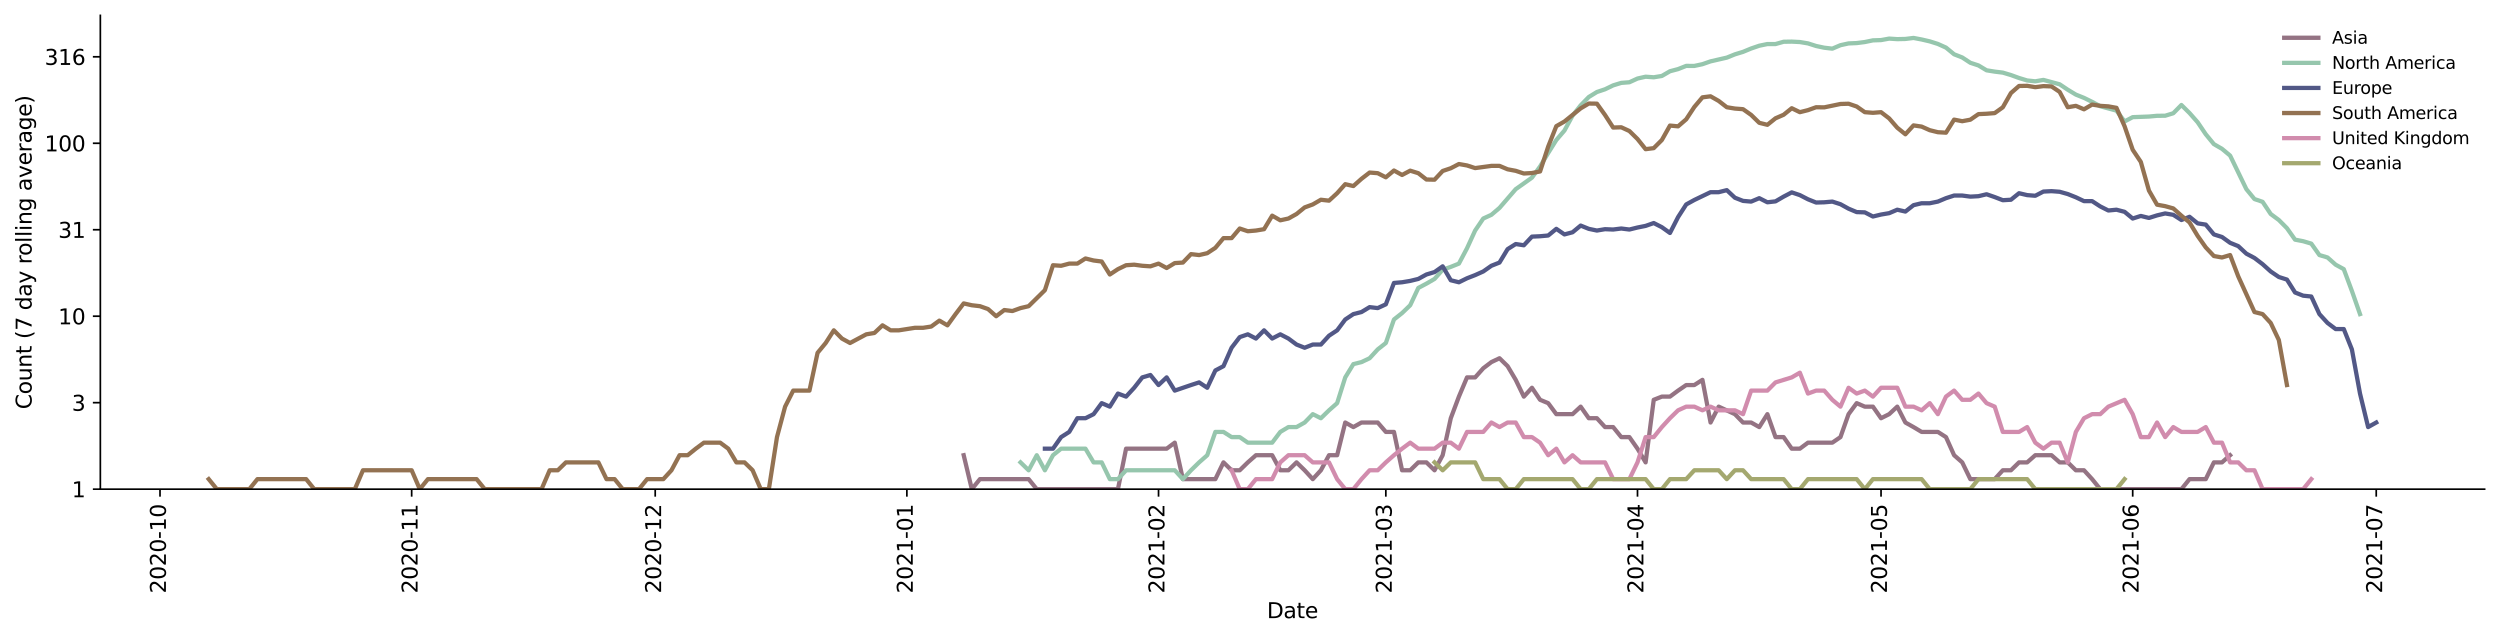 <?xml version="1.0" encoding="utf-8" standalone="no"?>
<!DOCTYPE svg PUBLIC "-//W3C//DTD SVG 1.1//EN"
  "http://www.w3.org/Graphics/SVG/1.1/DTD/svg11.dtd">
<svg height="298.621pt" version="1.1" viewBox="0 0 1170.166 298.621" width="1170.166pt" xmlns="http://www.w3.org/2000/svg" xmlns:xlink="http://www.w3.org/1999/xlink">
 <defs>
  <style type="text/css">*{stroke-linecap:butt;stroke-linejoin:round;}</style>
 </defs>
 <g id="figure_1">
  <g id="patch_1">
   <path d="M 0 298.621 
L 1170.166 298.621 
L 1170.166 0 
L 0 0 
z
" style="fill:#ffffff;"/>
  </g>
  <g id="axes_1">
   <g id="patch_2">
    <path d="M 46.966 228.96 
L 1162.966 228.96 
L 1162.966 7.2 
L 46.966 7.2 
z
" style="fill:#ffffff;"/>
   </g>
   <g id="matplotlib.axis_1">
    <g id="xtick_1">
     <g id="line2d_1">
      <defs>
       <path d="M 0 0 
L 0 3.5 
" id="md735a3a4b7" style="stroke:#000000;stroke-width:0.8;"/>
      </defs>
      <g>
       <use style="stroke:#000000;stroke-width:0.8;" x="74.894" xlink:href="#md735a3a4b7" y="228.96"/>
      </g>
     </g>
     <g id="text_1">
      <!-- 2020-10 -->
      <g transform="translate(77.653 277.743)rotate(-90)scale(0.1 -0.1)">
       <defs>
        <path d="M 1228 531 
L 3431 531 
L 3431 0 
L 469 0 
L 469 531 
Q 828 903 1448 1529 
Q 2069 2156 2228 2338 
Q 2531 2678 2651 2914 
Q 2772 3150 2772 3378 
Q 2772 3750 2511 3984 
Q 2250 4219 1831 4219 
Q 1534 4219 1204 4116 
Q 875 4013 500 3803 
L 500 4441 
Q 881 4594 1212 4672 
Q 1544 4750 1819 4750 
Q 2544 4750 2975 4387 
Q 3406 4025 3406 3419 
Q 3406 3131 3298 2873 
Q 3191 2616 2906 2266 
Q 2828 2175 2409 1742 
Q 1991 1309 1228 531 
z
" id="DejaVuSans-32" transform="scale(0.016)"/>
        <path d="M 2034 4250 
Q 1547 4250 1301 3770 
Q 1056 3291 1056 2328 
Q 1056 1369 1301 889 
Q 1547 409 2034 409 
Q 2525 409 2770 889 
Q 3016 1369 3016 2328 
Q 3016 3291 2770 3770 
Q 2525 4250 2034 4250 
z
M 2034 4750 
Q 2819 4750 3233 4129 
Q 3647 3509 3647 2328 
Q 3647 1150 3233 529 
Q 2819 -91 2034 -91 
Q 1250 -91 836 529 
Q 422 1150 422 2328 
Q 422 3509 836 4129 
Q 1250 4750 2034 4750 
z
" id="DejaVuSans-30" transform="scale(0.016)"/>
        <path d="M 313 2009 
L 1997 2009 
L 1997 1497 
L 313 1497 
L 313 2009 
z
" id="DejaVuSans-2d" transform="scale(0.016)"/>
        <path d="M 794 531 
L 1825 531 
L 1825 4091 
L 703 3866 
L 703 4441 
L 1819 4666 
L 2450 4666 
L 2450 531 
L 3481 531 
L 3481 0 
L 794 0 
L 794 531 
z
" id="DejaVuSans-31" transform="scale(0.016)"/>
       </defs>
       <use xlink:href="#DejaVuSans-32"/>
       <use x="63.623" xlink:href="#DejaVuSans-30"/>
       <use x="127.246" xlink:href="#DejaVuSans-32"/>
       <use x="190.869" xlink:href="#DejaVuSans-30"/>
       <use x="254.492" xlink:href="#DejaVuSans-2d"/>
       <use x="290.576" xlink:href="#DejaVuSans-31"/>
       <use x="354.199" xlink:href="#DejaVuSans-30"/>
      </g>
     </g>
    </g>
    <g id="xtick_2">
     <g id="line2d_2">
      <g>
       <use style="stroke:#000000;stroke-width:0.8;" x="192.688" xlink:href="#md735a3a4b7" y="228.96"/>
      </g>
     </g>
     <g id="text_2">
      <!-- 2020-11 -->
      <g transform="translate(195.447 277.743)rotate(-90)scale(0.1 -0.1)">
       <use xlink:href="#DejaVuSans-32"/>
       <use x="63.623" xlink:href="#DejaVuSans-30"/>
       <use x="127.246" xlink:href="#DejaVuSans-32"/>
       <use x="190.869" xlink:href="#DejaVuSans-30"/>
       <use x="254.492" xlink:href="#DejaVuSans-2d"/>
       <use x="290.576" xlink:href="#DejaVuSans-31"/>
       <use x="354.199" xlink:href="#DejaVuSans-31"/>
      </g>
     </g>
    </g>
    <g id="xtick_3">
     <g id="line2d_3">
      <g>
       <use style="stroke:#000000;stroke-width:0.8;" x="306.682" xlink:href="#md735a3a4b7" y="228.96"/>
      </g>
     </g>
     <g id="text_3">
      <!-- 2020-12 -->
      <g transform="translate(309.441 277.743)rotate(-90)scale(0.1 -0.1)">
       <use xlink:href="#DejaVuSans-32"/>
       <use x="63.623" xlink:href="#DejaVuSans-30"/>
       <use x="127.246" xlink:href="#DejaVuSans-32"/>
       <use x="190.869" xlink:href="#DejaVuSans-30"/>
       <use x="254.492" xlink:href="#DejaVuSans-2d"/>
       <use x="290.576" xlink:href="#DejaVuSans-31"/>
       <use x="354.199" xlink:href="#DejaVuSans-32"/>
      </g>
     </g>
    </g>
    <g id="xtick_4">
     <g id="line2d_4">
      <g>
       <use style="stroke:#000000;stroke-width:0.8;" x="424.475" xlink:href="#md735a3a4b7" y="228.96"/>
      </g>
     </g>
     <g id="text_4">
      <!-- 2021-01 -->
      <g transform="translate(427.235 277.743)rotate(-90)scale(0.1 -0.1)">
       <use xlink:href="#DejaVuSans-32"/>
       <use x="63.623" xlink:href="#DejaVuSans-30"/>
       <use x="127.246" xlink:href="#DejaVuSans-32"/>
       <use x="190.869" xlink:href="#DejaVuSans-31"/>
       <use x="254.492" xlink:href="#DejaVuSans-2d"/>
       <use x="290.576" xlink:href="#DejaVuSans-30"/>
       <use x="354.199" xlink:href="#DejaVuSans-31"/>
      </g>
     </g>
    </g>
    <g id="xtick_5">
     <g id="line2d_5">
      <g>
       <use style="stroke:#000000;stroke-width:0.8;" x="542.269" xlink:href="#md735a3a4b7" y="228.96"/>
      </g>
     </g>
     <g id="text_5">
      <!-- 2021-02 -->
      <g transform="translate(545.028 277.743)rotate(-90)scale(0.1 -0.1)">
       <use xlink:href="#DejaVuSans-32"/>
       <use x="63.623" xlink:href="#DejaVuSans-30"/>
       <use x="127.246" xlink:href="#DejaVuSans-32"/>
       <use x="190.869" xlink:href="#DejaVuSans-31"/>
       <use x="254.492" xlink:href="#DejaVuSans-2d"/>
       <use x="290.576" xlink:href="#DejaVuSans-30"/>
       <use x="354.199" xlink:href="#DejaVuSans-32"/>
      </g>
     </g>
    </g>
    <g id="xtick_6">
     <g id="line2d_6">
      <g>
       <use style="stroke:#000000;stroke-width:0.8;" x="648.663" xlink:href="#md735a3a4b7" y="228.96"/>
      </g>
     </g>
     <g id="text_6">
      <!-- 2021-03 -->
      <g transform="translate(651.423 277.743)rotate(-90)scale(0.1 -0.1)">
       <defs>
        <path d="M 2597 2516 
Q 3050 2419 3304 2112 
Q 3559 1806 3559 1356 
Q 3559 666 3084 287 
Q 2609 -91 1734 -91 
Q 1441 -91 1130 -33 
Q 819 25 488 141 
L 488 750 
Q 750 597 1062 519 
Q 1375 441 1716 441 
Q 2309 441 2620 675 
Q 2931 909 2931 1356 
Q 2931 1769 2642 2001 
Q 2353 2234 1838 2234 
L 1294 2234 
L 1294 2753 
L 1863 2753 
Q 2328 2753 2575 2939 
Q 2822 3125 2822 3475 
Q 2822 3834 2567 4026 
Q 2313 4219 1838 4219 
Q 1578 4219 1281 4162 
Q 984 4106 628 3988 
L 628 4550 
Q 988 4650 1302 4700 
Q 1616 4750 1894 4750 
Q 2613 4750 3031 4423 
Q 3450 4097 3450 3541 
Q 3450 3153 3228 2886 
Q 3006 2619 2597 2516 
z
" id="DejaVuSans-33" transform="scale(0.016)"/>
       </defs>
       <use xlink:href="#DejaVuSans-32"/>
       <use x="63.623" xlink:href="#DejaVuSans-30"/>
       <use x="127.246" xlink:href="#DejaVuSans-32"/>
       <use x="190.869" xlink:href="#DejaVuSans-31"/>
       <use x="254.492" xlink:href="#DejaVuSans-2d"/>
       <use x="290.576" xlink:href="#DejaVuSans-30"/>
       <use x="354.199" xlink:href="#DejaVuSans-33"/>
      </g>
     </g>
    </g>
    <g id="xtick_7">
     <g id="line2d_7">
      <g>
       <use style="stroke:#000000;stroke-width:0.8;" x="766.457" xlink:href="#md735a3a4b7" y="228.96"/>
      </g>
     </g>
     <g id="text_7">
      <!-- 2021-04 -->
      <g transform="translate(769.216 277.743)rotate(-90)scale(0.1 -0.1)">
       <defs>
        <path d="M 2419 4116 
L 825 1625 
L 2419 1625 
L 2419 4116 
z
M 2253 4666 
L 3047 4666 
L 3047 1625 
L 3713 1625 
L 3713 1100 
L 3047 1100 
L 3047 0 
L 2419 0 
L 2419 1100 
L 313 1100 
L 313 1709 
L 2253 4666 
z
" id="DejaVuSans-34" transform="scale(0.016)"/>
       </defs>
       <use xlink:href="#DejaVuSans-32"/>
       <use x="63.623" xlink:href="#DejaVuSans-30"/>
       <use x="127.246" xlink:href="#DejaVuSans-32"/>
       <use x="190.869" xlink:href="#DejaVuSans-31"/>
       <use x="254.492" xlink:href="#DejaVuSans-2d"/>
       <use x="290.576" xlink:href="#DejaVuSans-30"/>
       <use x="354.199" xlink:href="#DejaVuSans-34"/>
      </g>
     </g>
    </g>
    <g id="xtick_8">
     <g id="line2d_8">
      <g>
       <use style="stroke:#000000;stroke-width:0.8;" x="880.451" xlink:href="#md735a3a4b7" y="228.96"/>
      </g>
     </g>
     <g id="text_8">
      <!-- 2021-05 -->
      <g transform="translate(883.21 277.743)rotate(-90)scale(0.1 -0.1)">
       <defs>
        <path d="M 691 4666 
L 3169 4666 
L 3169 4134 
L 1269 4134 
L 1269 2991 
Q 1406 3038 1543 3061 
Q 1681 3084 1819 3084 
Q 2600 3084 3056 2656 
Q 3513 2228 3513 1497 
Q 3513 744 3044 326 
Q 2575 -91 1722 -91 
Q 1428 -91 1123 -41 
Q 819 9 494 109 
L 494 744 
Q 775 591 1075 516 
Q 1375 441 1709 441 
Q 2250 441 2565 725 
Q 2881 1009 2881 1497 
Q 2881 1984 2565 2268 
Q 2250 2553 1709 2553 
Q 1456 2553 1204 2497 
Q 953 2441 691 2322 
L 691 4666 
z
" id="DejaVuSans-35" transform="scale(0.016)"/>
       </defs>
       <use xlink:href="#DejaVuSans-32"/>
       <use x="63.623" xlink:href="#DejaVuSans-30"/>
       <use x="127.246" xlink:href="#DejaVuSans-32"/>
       <use x="190.869" xlink:href="#DejaVuSans-31"/>
       <use x="254.492" xlink:href="#DejaVuSans-2d"/>
       <use x="290.576" xlink:href="#DejaVuSans-30"/>
       <use x="354.199" xlink:href="#DejaVuSans-35"/>
      </g>
     </g>
    </g>
    <g id="xtick_9">
     <g id="line2d_9">
      <g>
       <use style="stroke:#000000;stroke-width:0.8;" x="998.244" xlink:href="#md735a3a4b7" y="228.96"/>
      </g>
     </g>
     <g id="text_9">
      <!-- 2021-06 -->
      <g transform="translate(1001.004 277.743)rotate(-90)scale(0.1 -0.1)">
       <defs>
        <path d="M 2113 2584 
Q 1688 2584 1439 2293 
Q 1191 2003 1191 1497 
Q 1191 994 1439 701 
Q 1688 409 2113 409 
Q 2538 409 2786 701 
Q 3034 994 3034 1497 
Q 3034 2003 2786 2293 
Q 2538 2584 2113 2584 
z
M 3366 4563 
L 3366 3988 
Q 3128 4100 2886 4159 
Q 2644 4219 2406 4219 
Q 1781 4219 1451 3797 
Q 1122 3375 1075 2522 
Q 1259 2794 1537 2939 
Q 1816 3084 2150 3084 
Q 2853 3084 3261 2657 
Q 3669 2231 3669 1497 
Q 3669 778 3244 343 
Q 2819 -91 2113 -91 
Q 1303 -91 875 529 
Q 447 1150 447 2328 
Q 447 3434 972 4092 
Q 1497 4750 2381 4750 
Q 2619 4750 2861 4703 
Q 3103 4656 3366 4563 
z
" id="DejaVuSans-36" transform="scale(0.016)"/>
       </defs>
       <use xlink:href="#DejaVuSans-32"/>
       <use x="63.623" xlink:href="#DejaVuSans-30"/>
       <use x="127.246" xlink:href="#DejaVuSans-32"/>
       <use x="190.869" xlink:href="#DejaVuSans-31"/>
       <use x="254.492" xlink:href="#DejaVuSans-2d"/>
       <use x="290.576" xlink:href="#DejaVuSans-30"/>
       <use x="354.199" xlink:href="#DejaVuSans-36"/>
      </g>
     </g>
    </g>
    <g id="xtick_10">
     <g id="line2d_10">
      <g>
       <use style="stroke:#000000;stroke-width:0.8;" x="1112.238" xlink:href="#md735a3a4b7" y="228.96"/>
      </g>
     </g>
     <g id="text_10">
      <!-- 2021-07 -->
      <g transform="translate(1114.998 277.743)rotate(-90)scale(0.1 -0.1)">
       <defs>
        <path d="M 525 4666 
L 3525 4666 
L 3525 4397 
L 1831 0 
L 1172 0 
L 2766 4134 
L 525 4134 
L 525 4666 
z
" id="DejaVuSans-37" transform="scale(0.016)"/>
       </defs>
       <use xlink:href="#DejaVuSans-32"/>
       <use x="63.623" xlink:href="#DejaVuSans-30"/>
       <use x="127.246" xlink:href="#DejaVuSans-32"/>
       <use x="190.869" xlink:href="#DejaVuSans-31"/>
       <use x="254.492" xlink:href="#DejaVuSans-2d"/>
       <use x="290.576" xlink:href="#DejaVuSans-30"/>
       <use x="354.199" xlink:href="#DejaVuSans-37"/>
      </g>
     </g>
    </g>
    <g id="text_11">
     <!-- Date -->
     <g transform="translate(593.015 289.341)scale(0.1 -0.1)">
      <defs>
       <path d="M 1259 4147 
L 1259 519 
L 2022 519 
Q 2988 519 3436 956 
Q 3884 1394 3884 2338 
Q 3884 3275 3436 3711 
Q 2988 4147 2022 4147 
L 1259 4147 
z
M 628 4666 
L 1925 4666 
Q 3281 4666 3915 4102 
Q 4550 3538 4550 2338 
Q 4550 1131 3912 565 
Q 3275 0 1925 0 
L 628 0 
L 628 4666 
z
" id="DejaVuSans-44" transform="scale(0.016)"/>
       <path d="M 2194 1759 
Q 1497 1759 1228 1600 
Q 959 1441 959 1056 
Q 959 750 1161 570 
Q 1363 391 1709 391 
Q 2188 391 2477 730 
Q 2766 1069 2766 1631 
L 2766 1759 
L 2194 1759 
z
M 3341 1997 
L 3341 0 
L 2766 0 
L 2766 531 
Q 2569 213 2275 61 
Q 1981 -91 1556 -91 
Q 1019 -91 701 211 
Q 384 513 384 1019 
Q 384 1609 779 1909 
Q 1175 2209 1959 2209 
L 2766 2209 
L 2766 2266 
Q 2766 2663 2505 2880 
Q 2244 3097 1772 3097 
Q 1472 3097 1187 3025 
Q 903 2953 641 2809 
L 641 3341 
Q 956 3463 1253 3523 
Q 1550 3584 1831 3584 
Q 2591 3584 2966 3190 
Q 3341 2797 3341 1997 
z
" id="DejaVuSans-61" transform="scale(0.016)"/>
       <path d="M 1172 4494 
L 1172 3500 
L 2356 3500 
L 2356 3053 
L 1172 3053 
L 1172 1153 
Q 1172 725 1289 603 
Q 1406 481 1766 481 
L 2356 481 
L 2356 0 
L 1766 0 
Q 1100 0 847 248 
Q 594 497 594 1153 
L 594 3053 
L 172 3053 
L 172 3500 
L 594 3500 
L 594 4494 
L 1172 4494 
z
" id="DejaVuSans-74" transform="scale(0.016)"/>
       <path d="M 3597 1894 
L 3597 1613 
L 953 1613 
Q 991 1019 1311 708 
Q 1631 397 2203 397 
Q 2534 397 2845 478 
Q 3156 559 3463 722 
L 3463 178 
Q 3153 47 2828 -22 
Q 2503 -91 2169 -91 
Q 1331 -91 842 396 
Q 353 884 353 1716 
Q 353 2575 817 3079 
Q 1281 3584 2069 3584 
Q 2775 3584 3186 3129 
Q 3597 2675 3597 1894 
z
M 3022 2063 
Q 3016 2534 2758 2815 
Q 2500 3097 2075 3097 
Q 1594 3097 1305 2825 
Q 1016 2553 972 2059 
L 3022 2063 
z
" id="DejaVuSans-65" transform="scale(0.016)"/>
      </defs>
      <use xlink:href="#DejaVuSans-44"/>
      <use x="77.002" xlink:href="#DejaVuSans-61"/>
      <use x="138.281" xlink:href="#DejaVuSans-74"/>
      <use x="177.49" xlink:href="#DejaVuSans-65"/>
     </g>
    </g>
   </g>
   <g id="matplotlib.axis_2">
    <g id="ytick_1">
     <g id="line2d_11">
      <defs>
       <path d="M 0 0 
L -3.5 0 
" id="m983d389be9" style="stroke:#000000;stroke-width:0.8;"/>
      </defs>
      <g>
       <use style="stroke:#000000;stroke-width:0.8;" x="46.966" xlink:href="#m983d389be9" y="228.96"/>
      </g>
     </g>
     <g id="text_12">
      <!-- 1 -->
      <g transform="translate(33.603 232.759)scale(0.1 -0.1)">
       <use xlink:href="#DejaVuSans-31"/>
      </g>
     </g>
    </g>
    <g id="ytick_2">
     <g id="line2d_12">
      <g>
       <use style="stroke:#000000;stroke-width:0.8;" x="46.966" xlink:href="#m983d389be9" y="188.484"/>
      </g>
     </g>
     <g id="text_13">
      <!-- 3 -->
      <g transform="translate(33.603 192.284)scale(0.1 -0.1)">
       <use xlink:href="#DejaVuSans-33"/>
      </g>
     </g>
    </g>
    <g id="ytick_3">
     <g id="line2d_13">
      <g>
       <use style="stroke:#000000;stroke-width:0.8;" x="46.966" xlink:href="#m983d389be9" y="148.009"/>
      </g>
     </g>
     <g id="text_14">
      <!-- 10 -->
      <g transform="translate(27.241 151.808)scale(0.1 -0.1)">
       <use xlink:href="#DejaVuSans-31"/>
       <use x="63.623" xlink:href="#DejaVuSans-30"/>
      </g>
     </g>
    </g>
    <g id="ytick_4">
     <g id="line2d_14">
      <g>
       <use style="stroke:#000000;stroke-width:0.8;" x="46.966" xlink:href="#m983d389be9" y="107.533"/>
      </g>
     </g>
     <g id="text_15">
      <!-- 31 -->
      <g transform="translate(27.241 111.333)scale(0.1 -0.1)">
       <use xlink:href="#DejaVuSans-33"/>
       <use x="63.623" xlink:href="#DejaVuSans-31"/>
      </g>
     </g>
    </g>
    <g id="ytick_5">
     <g id="line2d_15">
      <g>
       <use style="stroke:#000000;stroke-width:0.8;" x="46.966" xlink:href="#m983d389be9" y="67.058"/>
      </g>
     </g>
     <g id="text_16">
      <!-- 100 -->
      <g transform="translate(20.878 70.857)scale(0.1 -0.1)">
       <use xlink:href="#DejaVuSans-31"/>
       <use x="63.623" xlink:href="#DejaVuSans-30"/>
       <use x="127.246" xlink:href="#DejaVuSans-30"/>
      </g>
     </g>
    </g>
    <g id="ytick_6">
     <g id="line2d_16">
      <g>
       <use style="stroke:#000000;stroke-width:0.8;" x="46.966" xlink:href="#m983d389be9" y="26.582"/>
      </g>
     </g>
     <g id="text_17">
      <!-- 316 -->
      <g transform="translate(20.878 30.382)scale(0.1 -0.1)">
       <use xlink:href="#DejaVuSans-33"/>
       <use x="63.623" xlink:href="#DejaVuSans-31"/>
       <use x="127.246" xlink:href="#DejaVuSans-36"/>
      </g>
     </g>
    </g>
    <g id="text_18">
     <!-- Count (7 day rolling average) -->
     <g transform="translate(14.798 191.548)rotate(-90)scale(0.1 -0.1)">
      <defs>
       <path d="M 4122 4306 
L 4122 3641 
Q 3803 3938 3442 4084 
Q 3081 4231 2675 4231 
Q 1875 4231 1450 3742 
Q 1025 3253 1025 2328 
Q 1025 1406 1450 917 
Q 1875 428 2675 428 
Q 3081 428 3442 575 
Q 3803 722 4122 1019 
L 4122 359 
Q 3791 134 3420 21 
Q 3050 -91 2638 -91 
Q 1578 -91 968 557 
Q 359 1206 359 2328 
Q 359 3453 968 4101 
Q 1578 4750 2638 4750 
Q 3056 4750 3426 4639 
Q 3797 4528 4122 4306 
z
" id="DejaVuSans-43" transform="scale(0.016)"/>
       <path d="M 1959 3097 
Q 1497 3097 1228 2736 
Q 959 2375 959 1747 
Q 959 1119 1226 758 
Q 1494 397 1959 397 
Q 2419 397 2687 759 
Q 2956 1122 2956 1747 
Q 2956 2369 2687 2733 
Q 2419 3097 1959 3097 
z
M 1959 3584 
Q 2709 3584 3137 3096 
Q 3566 2609 3566 1747 
Q 3566 888 3137 398 
Q 2709 -91 1959 -91 
Q 1206 -91 779 398 
Q 353 888 353 1747 
Q 353 2609 779 3096 
Q 1206 3584 1959 3584 
z
" id="DejaVuSans-6f" transform="scale(0.016)"/>
       <path d="M 544 1381 
L 544 3500 
L 1119 3500 
L 1119 1403 
Q 1119 906 1312 657 
Q 1506 409 1894 409 
Q 2359 409 2629 706 
Q 2900 1003 2900 1516 
L 2900 3500 
L 3475 3500 
L 3475 0 
L 2900 0 
L 2900 538 
Q 2691 219 2414 64 
Q 2138 -91 1772 -91 
Q 1169 -91 856 284 
Q 544 659 544 1381 
z
M 1991 3584 
L 1991 3584 
z
" id="DejaVuSans-75" transform="scale(0.016)"/>
       <path d="M 3513 2113 
L 3513 0 
L 2938 0 
L 2938 2094 
Q 2938 2591 2744 2837 
Q 2550 3084 2163 3084 
Q 1697 3084 1428 2787 
Q 1159 2491 1159 1978 
L 1159 0 
L 581 0 
L 581 3500 
L 1159 3500 
L 1159 2956 
Q 1366 3272 1645 3428 
Q 1925 3584 2291 3584 
Q 2894 3584 3203 3211 
Q 3513 2838 3513 2113 
z
" id="DejaVuSans-6e" transform="scale(0.016)"/>
       <path id="DejaVuSans-20" transform="scale(0.016)"/>
       <path d="M 1984 4856 
Q 1566 4138 1362 3434 
Q 1159 2731 1159 2009 
Q 1159 1288 1364 580 
Q 1569 -128 1984 -844 
L 1484 -844 
Q 1016 -109 783 600 
Q 550 1309 550 2009 
Q 550 2706 781 3412 
Q 1013 4119 1484 4856 
L 1984 4856 
z
" id="DejaVuSans-28" transform="scale(0.016)"/>
       <path d="M 2906 2969 
L 2906 4863 
L 3481 4863 
L 3481 0 
L 2906 0 
L 2906 525 
Q 2725 213 2448 61 
Q 2172 -91 1784 -91 
Q 1150 -91 751 415 
Q 353 922 353 1747 
Q 353 2572 751 3078 
Q 1150 3584 1784 3584 
Q 2172 3584 2448 3432 
Q 2725 3281 2906 2969 
z
M 947 1747 
Q 947 1113 1208 752 
Q 1469 391 1925 391 
Q 2381 391 2643 752 
Q 2906 1113 2906 1747 
Q 2906 2381 2643 2742 
Q 2381 3103 1925 3103 
Q 1469 3103 1208 2742 
Q 947 2381 947 1747 
z
" id="DejaVuSans-64" transform="scale(0.016)"/>
       <path d="M 2059 -325 
Q 1816 -950 1584 -1140 
Q 1353 -1331 966 -1331 
L 506 -1331 
L 506 -850 
L 844 -850 
Q 1081 -850 1212 -737 
Q 1344 -625 1503 -206 
L 1606 56 
L 191 3500 
L 800 3500 
L 1894 763 
L 2988 3500 
L 3597 3500 
L 2059 -325 
z
" id="DejaVuSans-79" transform="scale(0.016)"/>
       <path d="M 2631 2963 
Q 2534 3019 2420 3045 
Q 2306 3072 2169 3072 
Q 1681 3072 1420 2755 
Q 1159 2438 1159 1844 
L 1159 0 
L 581 0 
L 581 3500 
L 1159 3500 
L 1159 2956 
Q 1341 3275 1631 3429 
Q 1922 3584 2338 3584 
Q 2397 3584 2469 3576 
Q 2541 3569 2628 3553 
L 2631 2963 
z
" id="DejaVuSans-72" transform="scale(0.016)"/>
       <path d="M 603 4863 
L 1178 4863 
L 1178 0 
L 603 0 
L 603 4863 
z
" id="DejaVuSans-6c" transform="scale(0.016)"/>
       <path d="M 603 3500 
L 1178 3500 
L 1178 0 
L 603 0 
L 603 3500 
z
M 603 4863 
L 1178 4863 
L 1178 4134 
L 603 4134 
L 603 4863 
z
" id="DejaVuSans-69" transform="scale(0.016)"/>
       <path d="M 2906 1791 
Q 2906 2416 2648 2759 
Q 2391 3103 1925 3103 
Q 1463 3103 1205 2759 
Q 947 2416 947 1791 
Q 947 1169 1205 825 
Q 1463 481 1925 481 
Q 2391 481 2648 825 
Q 2906 1169 2906 1791 
z
M 3481 434 
Q 3481 -459 3084 -895 
Q 2688 -1331 1869 -1331 
Q 1566 -1331 1297 -1286 
Q 1028 -1241 775 -1147 
L 775 -588 
Q 1028 -725 1275 -790 
Q 1522 -856 1778 -856 
Q 2344 -856 2625 -561 
Q 2906 -266 2906 331 
L 2906 616 
Q 2728 306 2450 153 
Q 2172 0 1784 0 
Q 1141 0 747 490 
Q 353 981 353 1791 
Q 353 2603 747 3093 
Q 1141 3584 1784 3584 
Q 2172 3584 2450 3431 
Q 2728 3278 2906 2969 
L 2906 3500 
L 3481 3500 
L 3481 434 
z
" id="DejaVuSans-67" transform="scale(0.016)"/>
       <path d="M 191 3500 
L 800 3500 
L 1894 563 
L 2988 3500 
L 3597 3500 
L 2284 0 
L 1503 0 
L 191 3500 
z
" id="DejaVuSans-76" transform="scale(0.016)"/>
       <path d="M 513 4856 
L 1013 4856 
Q 1481 4119 1714 3412 
Q 1947 2706 1947 2009 
Q 1947 1309 1714 600 
Q 1481 -109 1013 -844 
L 513 -844 
Q 928 -128 1133 580 
Q 1338 1288 1338 2009 
Q 1338 2731 1133 3434 
Q 928 4138 513 4856 
z
" id="DejaVuSans-29" transform="scale(0.016)"/>
      </defs>
      <use xlink:href="#DejaVuSans-43"/>
      <use x="69.824" xlink:href="#DejaVuSans-6f"/>
      <use x="131.006" xlink:href="#DejaVuSans-75"/>
      <use x="194.385" xlink:href="#DejaVuSans-6e"/>
      <use x="257.764" xlink:href="#DejaVuSans-74"/>
      <use x="296.973" xlink:href="#DejaVuSans-20"/>
      <use x="328.76" xlink:href="#DejaVuSans-28"/>
      <use x="367.773" xlink:href="#DejaVuSans-37"/>
      <use x="431.396" xlink:href="#DejaVuSans-20"/>
      <use x="463.184" xlink:href="#DejaVuSans-64"/>
      <use x="526.66" xlink:href="#DejaVuSans-61"/>
      <use x="587.939" xlink:href="#DejaVuSans-79"/>
      <use x="647.119" xlink:href="#DejaVuSans-20"/>
      <use x="678.906" xlink:href="#DejaVuSans-72"/>
      <use x="717.77" xlink:href="#DejaVuSans-6f"/>
      <use x="778.951" xlink:href="#DejaVuSans-6c"/>
      <use x="806.734" xlink:href="#DejaVuSans-6c"/>
      <use x="834.518" xlink:href="#DejaVuSans-69"/>
      <use x="862.301" xlink:href="#DejaVuSans-6e"/>
      <use x="925.68" xlink:href="#DejaVuSans-67"/>
      <use x="989.156" xlink:href="#DejaVuSans-20"/>
      <use x="1020.943" xlink:href="#DejaVuSans-61"/>
      <use x="1082.223" xlink:href="#DejaVuSans-76"/>
      <use x="1141.402" xlink:href="#DejaVuSans-65"/>
      <use x="1202.926" xlink:href="#DejaVuSans-72"/>
      <use x="1244.039" xlink:href="#DejaVuSans-61"/>
      <use x="1305.318" xlink:href="#DejaVuSans-67"/>
      <use x="1368.795" xlink:href="#DejaVuSans-65"/>
      <use x="1430.318" xlink:href="#DejaVuSans-29"/>
     </g>
    </g>
   </g>
   <g id="line2d_17">
    <path clip-path="url(#pd67a582539)" d="M 451.074 213.07 
L 454.874 228.96 
L 458.673 224.265 
L 481.472 224.265 
L 485.272 228.96 
L 523.27 228.96 
L 527.07 210.011 
L 546.069 210.011 
L 549.869 207.197 
L 553.668 224.265 
L 568.868 224.265 
L 572.667 216.421 
L 576.467 220.125 
L 580.267 220.125 
L 584.067 216.421 
L 587.867 213.07 
L 595.466 213.07 
L 599.266 220.125 
L 603.066 220.125 
L 606.866 216.421 
L 610.665 220.125 
L 614.465 224.265 
L 618.265 220.125 
L 622.065 213.07 
L 625.865 213.07 
L 629.664 197.765 
L 633.464 199.897 
L 637.264 197.765 
L 644.863 197.765 
L 648.663 202.166 
L 652.463 202.166 
L 656.263 220.125 
L 660.063 220.125 
L 663.862 216.421 
L 667.662 216.421 
L 671.462 220.125 
L 675.262 213.07 
L 679.062 195.756 
L 682.861 185.642 
L 686.661 176.644 
L 690.461 176.644 
L 694.261 172.378 
L 698.061 169.486 
L 701.86 167.683 
L 705.66 171.387 
L 709.46 177.797 
L 713.26 185.642 
L 717.06 181.501 
L 720.859 187.138 
L 724.659 188.701 
L 728.459 193.855 
L 736.059 193.855 
L 739.858 190.337 
L 743.658 195.756 
L 747.458 195.756 
L 751.258 199.897 
L 755.058 199.897 
L 758.857 204.591 
L 762.657 204.591 
L 766.457 210.011 
L 770.257 216.421 
L 774.057 187.138 
L 777.856 185.642 
L 781.656 185.642 
L 785.456 182.828 
L 789.256 180.223 
L 793.056 180.223 
L 796.855 177.797 
L 800.655 197.765 
L 804.455 190.337 
L 812.054 193.855 
L 815.854 197.765 
L 819.654 197.765 
L 823.454 199.897 
L 827.254 193.855 
L 831.053 204.591 
L 834.853 204.591 
L 838.653 210.011 
L 842.453 210.011 
L 846.253 207.197 
L 857.652 207.197 
L 861.452 204.591 
L 865.252 193.855 
L 869.051 188.701 
L 872.851 190.337 
L 876.651 190.337 
L 880.451 195.756 
L 884.251 193.855 
L 888.05 190.337 
L 891.85 197.765 
L 895.65 199.897 
L 899.45 202.166 
L 907.049 202.166 
L 910.849 204.591 
L 914.649 213.07 
L 918.449 216.421 
L 922.249 224.265 
L 933.648 224.265 
L 937.448 220.125 
L 941.248 220.125 
L 945.047 216.421 
L 948.847 216.421 
L 952.647 213.07 
L 960.247 213.07 
L 964.046 216.421 
L 967.846 216.421 
L 971.646 220.125 
L 975.446 220.125 
L 979.246 224.265 
L 983.045 228.96 
L 1021.043 228.96 
L 1024.843 224.265 
L 1032.443 224.265 
L 1036.242 216.421 
L 1040.042 216.421 
L 1043.842 213.07 
L 1043.842 213.07 
" style="fill:none;stroke:#947383;stroke-linecap:square;stroke-width:2;"/>
   </g>
   <g id="line2d_18">
    <path clip-path="url(#pd67a582539)" d="M 477.672 216.421 
L 481.472 220.125 
L 485.272 213.07 
L 489.072 220.125 
L 492.872 213.07 
L 496.671 210.011 
L 508.071 210.011 
L 511.871 216.421 
L 515.67 216.421 
L 519.47 224.265 
L 523.27 224.265 
L 527.07 220.125 
L 549.869 220.125 
L 553.668 224.265 
L 557.468 220.125 
L 561.268 216.421 
L 565.068 213.07 
L 568.868 202.166 
L 572.667 202.166 
L 576.467 204.591 
L 580.267 204.591 
L 584.067 207.197 
L 595.466 207.197 
L 599.266 202.166 
L 603.066 199.897 
L 606.866 199.897 
L 610.665 197.765 
L 614.465 193.855 
L 618.265 195.756 
L 622.065 192.052 
L 625.865 188.701 
L 629.664 176.644 
L 633.464 170.424 
L 637.264 169.486 
L 641.064 167.683 
L 644.863 163.542 
L 648.663 160.548 
L 652.463 149.549 
L 656.263 146.534 
L 660.063 142.878 
L 663.862 134.773 
L 667.662 132.764 
L 671.462 130.556 
L 675.262 126.246 
L 679.062 124.919 
L 682.861 123.39 
L 686.661 116.199 
L 690.461 107.91 
L 694.261 102.285 
L 698.061 100.55 
L 701.86 97.318 
L 709.46 88.535 
L 717.06 83.142 
L 720.859 77.916 
L 724.659 71.609 
L 728.459 65.534 
L 732.259 61.112 
L 736.059 54.134 
L 739.858 49.3 
L 743.658 45.403 
L 747.458 43.068 
L 751.258 41.797 
L 755.058 39.96 
L 758.857 38.795 
L 762.657 38.504 
L 766.457 36.764 
L 770.257 35.905 
L 774.057 36.175 
L 777.856 35.555 
L 781.656 33.35 
L 785.456 32.344 
L 789.256 30.842 
L 793.056 30.86 
L 796.855 30.044 
L 800.655 28.72 
L 808.255 26.975 
L 812.054 25.435 
L 815.854 24.271 
L 819.654 22.701 
L 823.454 21.402 
L 827.254 20.616 
L 831.053 20.616 
L 834.853 19.547 
L 838.653 19.482 
L 842.453 19.677 
L 846.253 20.309 
L 850.052 21.526 
L 853.852 22.333 
L 857.652 22.772 
L 861.452 21.157 
L 865.252 20.323 
L 869.051 20.163 
L 872.851 19.677 
L 876.651 18.89 
L 880.451 18.763 
L 884.251 18.07 
L 888.05 18.321 
L 891.85 18.233 
L 895.65 17.76 
L 899.45 18.484 
L 903.25 19.365 
L 907.049 20.563 
L 910.849 22.277 
L 914.649 25.405 
L 918.449 26.895 
L 922.249 29.385 
L 926.048 30.628 
L 929.848 32.91 
L 933.648 33.523 
L 937.448 33.991 
L 941.248 35.127 
L 945.047 36.51 
L 948.847 37.667 
L 952.647 38.061 
L 956.447 37.406 
L 964.046 39.453 
L 967.846 41.993 
L 971.646 44.282 
L 975.446 45.812 
L 979.246 47.672 
L 983.045 49.727 
L 990.645 51.78 
L 994.445 56.844 
L 998.244 54.836 
L 1005.844 54.554 
L 1009.644 54.203 
L 1013.444 54.169 
L 1017.243 53.005 
L 1021.043 49.149 
L 1024.843 52.904 
L 1028.643 57.221 
L 1032.443 62.85 
L 1036.242 67.462 
L 1040.042 69.663 
L 1043.842 72.831 
L 1051.442 88.535 
L 1055.241 93.177 
L 1059.041 94.467 
L 1062.841 100.162 
L 1066.641 102.976 
L 1070.441 106.804 
L 1074.24 112.172 
L 1078.04 112.904 
L 1081.84 114.032 
L 1085.64 119.388 
L 1089.44 120.519 
L 1093.239 123.892 
L 1097.039 125.976 
L 1100.839 136.18 
L 1104.639 147.019 
L 1104.639 147.019 
" style="fill:none;stroke:#96c6ad;stroke-linecap:square;stroke-width:2;"/>
   </g>
   <g id="line2d_19">
    <path clip-path="url(#pd67a582539)" d="M 489.072 210.011 
L 492.872 210.011 
L 496.671 204.591 
L 500.471 202.166 
L 504.271 195.756 
L 508.071 195.756 
L 511.871 193.855 
L 515.67 188.701 
L 519.47 190.337 
L 523.27 184.207 
L 527.07 185.642 
L 530.87 181.501 
L 534.669 176.644 
L 538.469 175.528 
L 542.269 180.223 
L 546.069 176.644 
L 549.869 182.828 
L 557.468 180.223 
L 561.268 178.989 
L 565.068 181.501 
L 568.868 173.397 
L 572.667 171.387 
L 576.467 162.77 
L 580.267 157.79 
L 584.067 156.487 
L 587.867 158.459 
L 591.666 154.62 
L 595.466 158.459 
L 599.266 156.487 
L 603.066 158.459 
L 606.866 161.273 
L 610.665 162.77 
L 614.465 161.273 
L 618.265 161.273 
L 622.065 157.132 
L 625.865 154.62 
L 629.664 149.549 
L 633.464 147.019 
L 637.264 146.055 
L 641.064 143.757 
L 644.863 144.205 
L 648.663 142.446 
L 652.463 132.44 
L 656.263 132.119 
L 660.063 131.485 
L 663.862 130.556 
L 667.662 128.479 
L 671.462 127.344 
L 675.262 124.659 
L 679.062 131.173 
L 682.861 132.119 
L 686.661 130.252 
L 690.461 128.768 
L 694.261 127.066 
L 698.061 124.402 
L 701.86 122.895 
L 705.66 116.608 
L 709.46 114.224 
L 713.26 114.805 
L 717.06 110.751 
L 720.859 110.577 
L 724.659 110.233 
L 728.459 107.117 
L 732.259 109.722 
L 736.059 108.722 
L 739.858 105.581 
L 743.658 107.117 
L 747.458 107.91 
L 751.258 107.274 
L 755.058 107.432 
L 758.857 106.96 
L 762.657 107.432 
L 766.457 106.494 
L 770.257 105.732 
L 774.057 104.399 
L 777.856 106.34 
L 781.656 109.052 
L 785.456 101.608 
L 789.256 95.693 
L 793.056 93.602 
L 800.655 89.951 
L 804.455 89.951 
L 808.255 89.001 
L 812.054 92.549 
L 815.854 94.032 
L 819.654 94.358 
L 823.454 92.757 
L 827.254 94.687 
L 831.053 94.249 
L 834.853 92.035 
L 838.653 90.048 
L 842.453 91.326 
L 846.253 93.283 
L 850.052 94.797 
L 853.852 94.687 
L 857.652 94.358 
L 861.452 95.58 
L 865.252 97.676 
L 869.051 99.272 
L 872.851 99.397 
L 876.651 101.34 
L 880.451 100.42 
L 884.251 99.777 
L 888.05 98.159 
L 891.85 99.021 
L 895.65 96.035 
L 899.45 95.131 
L 903.25 95.131 
L 907.049 94.358 
L 910.849 92.757 
L 914.649 91.527 
L 918.449 91.527 
L 922.249 92.035 
L 926.048 91.831 
L 929.848 90.928 
L 933.648 92.24 
L 937.448 93.709 
L 941.248 93.495 
L 945.047 90.436 
L 948.847 91.326 
L 952.647 91.628 
L 956.447 89.664 
L 960.247 89.473 
L 964.046 89.759 
L 967.846 90.829 
L 971.646 92.342 
L 975.446 94.14 
L 979.246 94.14 
L 983.045 96.612 
L 986.845 98.526 
L 990.645 98.159 
L 994.445 99.146 
L 998.244 102.285 
L 1002.044 101.075 
L 1005.844 102.012 
L 1009.644 100.812 
L 1013.444 99.905 
L 1017.243 100.55 
L 1021.043 102.976 
L 1024.843 101.474 
L 1028.643 104.545 
L 1032.443 105.133 
L 1036.242 109.722 
L 1040.042 110.925 
L 1043.842 113.652 
L 1047.642 115.198 
L 1051.442 118.727 
L 1055.241 120.749 
L 1059.041 123.64 
L 1062.841 127.066 
L 1066.641 129.651 
L 1070.441 130.863 
L 1074.24 136.905 
L 1078.04 138.401 
L 1081.84 138.785 
L 1085.64 147.019 
L 1089.44 151.159 
L 1093.239 154.019 
L 1097.039 154.019 
L 1100.839 163.542 
L 1104.639 184.207 
L 1108.439 199.897 
L 1112.238 197.765 
L 1112.238 197.765 
" style="fill:none;stroke:#525886;stroke-linecap:square;stroke-width:2;"/>
   </g>
   <g id="line2d_20">
    <path clip-path="url(#pd67a582539)" d="M 97.693 224.265 
L 101.493 228.96 
L 116.692 228.96 
L 120.492 224.265 
L 143.29 224.265 
L 147.09 228.96 
L 166.089 228.96 
L 169.889 220.125 
L 192.688 220.125 
L 196.488 228.96 
L 200.287 224.265 
L 223.086 224.265 
L 226.886 228.96 
L 253.485 228.96 
L 257.284 220.125 
L 261.084 220.125 
L 264.884 216.421 
L 280.083 216.421 
L 283.883 224.265 
L 287.683 224.265 
L 291.482 228.96 
L 299.082 228.96 
L 302.882 224.265 
L 310.481 224.265 
L 314.281 220.125 
L 318.081 213.07 
L 321.881 213.07 
L 325.681 210.011 
L 329.48 207.197 
L 337.08 207.197 
L 340.88 210.011 
L 344.68 216.421 
L 348.479 216.421 
L 352.279 220.125 
L 356.079 228.96 
L 359.879 228.96 
L 363.679 204.591 
L 367.478 190.337 
L 371.278 182.828 
L 378.878 182.828 
L 382.678 165.141 
L 386.477 160.548 
L 390.277 154.62 
L 394.077 158.459 
L 397.877 160.548 
L 405.476 156.487 
L 409.276 155.854 
L 413.076 152.276 
L 416.876 154.62 
L 420.676 154.62 
L 428.275 153.428 
L 432.075 153.428 
L 435.875 152.847 
L 439.675 150.078 
L 443.474 152.276 
L 447.274 147.019 
L 451.074 142.02 
L 454.874 142.878 
L 458.673 143.314 
L 462.473 144.658 
L 466.273 148.009 
L 470.073 145.118 
L 473.873 145.583 
L 477.672 144.205 
L 481.472 143.314 
L 489.072 135.823 
L 492.872 124.146 
L 496.671 124.402 
L 500.471 123.39 
L 504.271 123.39 
L 508.071 120.981 
L 511.871 121.925 
L 515.67 122.407 
L 519.47 128.479 
L 523.27 125.976 
L 527.07 124.146 
L 530.87 123.892 
L 534.669 124.402 
L 538.469 124.659 
L 542.269 123.39 
L 546.069 125.444 
L 549.869 123.142 
L 553.668 122.895 
L 557.468 118.946 
L 561.268 119.388 
L 565.068 118.509 
L 568.868 115.997 
L 572.667 111.454 
L 576.467 111.454 
L 580.267 106.96 
L 584.067 108.233 
L 587.867 107.91 
L 591.666 107.274 
L 595.466 100.943 
L 599.266 103.115 
L 603.066 102.285 
L 606.866 100.162 
L 610.665 97.081 
L 614.465 95.693 
L 618.265 93.495 
L 622.065 93.924 
L 625.865 90.436 
L 629.664 86.209 
L 633.464 87.085 
L 637.264 83.702 
L 641.064 80.765 
L 644.863 81.062 
L 648.663 82.984 
L 652.463 79.813 
L 656.263 81.895 
L 660.063 79.886 
L 663.862 81.062 
L 667.662 84.026 
L 671.462 84.108 
L 675.262 80.031 
L 679.062 78.747 
L 682.861 76.772 
L 686.661 77.441 
L 690.461 78.677 
L 698.061 77.644 
L 701.86 77.644 
L 705.66 79.24 
L 709.46 79.958 
L 713.26 81.212 
L 717.06 80.988 
L 720.859 80.249 
L 724.659 68.598 
L 728.459 59.053 
L 732.259 56.881 
L 739.858 50.723 
L 743.658 48.462 
L 747.458 48.521 
L 751.258 53.822 
L 755.058 59.698 
L 758.857 59.576 
L 762.657 61.324 
L 766.457 65.057 
L 770.257 69.826 
L 774.057 69.34 
L 777.856 65.534 
L 781.656 58.774 
L 785.456 59.133 
L 789.256 55.844 
L 793.056 50.066 
L 796.855 45.566 
L 800.655 45.079 
L 804.455 47.241 
L 808.255 50.191 
L 812.054 50.818 
L 815.854 51.104 
L 819.654 53.788 
L 823.454 57.488 
L 827.254 58.418 
L 831.053 55.372 
L 834.853 53.719 
L 838.653 50.66 
L 842.453 52.503 
L 846.253 51.553 
L 850.052 50.191 
L 853.852 50.253 
L 861.452 48.67 
L 865.252 48.551 
L 869.051 49.85 
L 872.851 52.503 
L 876.651 52.803 
L 880.451 52.503 
L 884.251 55.409 
L 888.05 59.78 
L 891.85 62.85 
L 895.65 58.694 
L 899.45 59.253 
L 903.25 60.942 
L 907.049 61.883 
L 910.849 62.101 
L 914.649 55.99 
L 918.449 56.731 
L 922.249 56.027 
L 926.048 53.411 
L 929.848 53.241 
L 933.648 52.937 
L 937.448 50.222 
L 941.248 43.554 
L 945.047 40.24 
L 948.847 40.17 
L 952.647 40.807 
L 956.447 40.311 
L 960.247 40.452 
L 964.046 43.017 
L 967.846 50.191 
L 971.646 49.544 
L 975.446 51.168 
L 979.246 48.939 
L 983.045 49.544 
L 986.845 49.789 
L 990.645 50.471 
L 994.445 59.093 
L 998.244 70.099 
L 1002.044 75.793 
L 1005.844 89.189 
L 1009.644 95.807 
L 1013.444 96.496 
L 1017.243 97.556 
L 1021.043 100.943 
L 1024.843 104.11 
L 1028.643 110.405 
L 1032.443 115.795 
L 1036.242 119.836 
L 1040.042 120.519 
L 1043.842 119.388 
L 1047.642 129.354 
L 1055.241 146.055 
L 1059.041 147.019 
L 1062.841 151.159 
L 1066.641 159.142 
L 1070.441 180.223 
L 1070.441 180.223 
" style="fill:none;stroke:#937252;stroke-linecap:square;stroke-width:2;"/>
   </g>
   <g id="line2d_21">
    <path clip-path="url(#pd67a582539)" d="M 576.467 220.125 
L 580.267 228.96 
L 584.067 228.96 
L 587.867 224.265 
L 595.466 224.265 
L 599.266 216.421 
L 603.066 213.07 
L 610.665 213.07 
L 614.465 216.421 
L 622.065 216.421 
L 625.865 224.265 
L 629.664 228.96 
L 633.464 228.96 
L 637.264 224.265 
L 641.064 220.125 
L 644.863 220.125 
L 648.663 216.421 
L 652.463 213.07 
L 656.263 210.011 
L 660.063 207.197 
L 663.862 210.011 
L 671.462 210.011 
L 675.262 207.197 
L 679.062 207.197 
L 682.861 210.011 
L 686.661 202.166 
L 694.261 202.166 
L 698.061 197.765 
L 701.86 199.897 
L 705.66 197.765 
L 709.46 197.765 
L 713.26 204.591 
L 717.06 204.591 
L 720.859 207.197 
L 724.659 213.07 
L 728.459 210.011 
L 732.259 216.421 
L 736.059 213.07 
L 739.858 216.421 
L 751.258 216.421 
L 755.058 224.265 
L 762.657 224.265 
L 766.457 216.421 
L 770.257 204.591 
L 774.057 204.591 
L 777.856 199.897 
L 781.656 195.756 
L 785.456 192.052 
L 789.256 190.337 
L 793.056 190.337 
L 796.855 192.052 
L 800.655 190.337 
L 804.455 192.052 
L 812.054 192.052 
L 815.854 193.855 
L 819.654 182.828 
L 827.254 182.828 
L 831.053 178.989 
L 838.653 176.644 
L 842.453 174.446 
L 846.253 184.207 
L 850.052 182.828 
L 853.852 182.828 
L 857.652 187.138 
L 861.452 190.337 
L 865.252 181.501 
L 869.051 184.207 
L 872.851 182.828 
L 876.651 185.642 
L 880.451 181.501 
L 888.05 181.501 
L 891.85 190.337 
L 895.65 190.337 
L 899.45 192.052 
L 903.25 188.701 
L 907.049 193.855 
L 910.849 185.642 
L 914.649 182.828 
L 918.449 187.138 
L 922.249 187.138 
L 926.048 184.207 
L 929.848 188.701 
L 933.648 190.337 
L 937.448 202.166 
L 945.047 202.166 
L 948.847 199.897 
L 952.647 207.197 
L 956.447 210.011 
L 960.247 207.197 
L 964.046 207.197 
L 967.846 216.421 
L 971.646 202.166 
L 975.446 195.756 
L 979.246 193.855 
L 983.045 193.855 
L 986.845 190.337 
L 994.445 187.138 
L 998.244 193.855 
L 1002.044 204.591 
L 1005.844 204.591 
L 1009.644 197.765 
L 1013.444 204.591 
L 1017.243 199.897 
L 1021.043 202.166 
L 1028.643 202.166 
L 1032.443 199.897 
L 1036.242 207.197 
L 1040.042 207.197 
L 1043.842 216.421 
L 1047.642 216.421 
L 1051.442 220.125 
L 1055.241 220.125 
L 1059.041 228.96 
L 1078.04 228.96 
L 1081.84 224.265 
L 1081.84 224.265 
" style="fill:none;stroke:#d18cad;stroke-linecap:square;stroke-width:2;"/>
   </g>
   <g id="line2d_22">
    <path clip-path="url(#pd67a582539)" d="M 671.462 216.421 
L 675.262 220.125 
L 679.062 216.421 
L 682.861 216.421 
L 686.661 216.421 
L 690.461 216.421 
L 694.261 224.265 
L 698.061 224.265 
L 701.86 224.265 
L 705.66 228.96 
L 709.46 228.96 
L 713.26 224.265 
L 717.06 224.265 
L 720.859 224.265 
L 724.659 224.265 
L 728.459 224.265 
L 732.259 224.265 
L 736.059 224.265 
L 739.858 228.96 
L 743.658 228.96 
L 747.458 224.265 
L 751.258 224.265 
L 755.058 224.265 
L 758.857 224.265 
L 762.657 224.265 
L 766.457 224.265 
L 770.257 224.265 
L 774.057 228.96 
L 777.856 228.96 
L 781.656 224.265 
L 785.456 224.265 
L 789.256 224.265 
L 793.056 220.125 
L 796.855 220.125 
L 800.655 220.125 
L 804.455 220.125 
L 808.255 224.265 
L 812.054 220.125 
L 815.854 220.125 
L 819.654 224.265 
L 823.454 224.265 
L 827.254 224.265 
L 831.053 224.265 
L 834.853 224.265 
L 838.653 228.96 
L 842.453 228.96 
L 846.253 224.265 
L 850.052 224.265 
L 853.852 224.265 
L 857.652 224.265 
L 861.452 224.265 
L 865.252 224.265 
L 869.051 224.265 
L 872.851 228.96 
L 876.651 224.265 
L 880.451 224.265 
L 884.251 224.265 
L 888.05 224.265 
L 891.85 224.265 
L 895.65 224.265 
L 899.45 224.265 
L 903.25 228.96 
L 907.049 228.96 
L 910.849 228.96 
L 914.649 228.96 
L 918.449 228.96 
L 922.249 228.96 
L 926.048 224.265 
L 929.848 224.265 
L 933.648 224.265 
L 937.448 224.265 
L 941.248 224.265 
L 945.047 224.265 
L 948.847 224.265 
L 952.647 228.96 
L 956.447 228.96 
L 960.247 228.96 
L 964.046 228.96 
L 967.846 228.96 
L 971.646 228.96 
L 975.446 228.96 
L 979.246 228.96 
L 983.045 228.96 
L 986.845 228.96 
L 990.645 228.96 
L 994.445 224.265 
" style="fill:none;stroke:#a4a86f;stroke-linecap:square;stroke-width:2;"/>
   </g>
   <g id="patch_3">
    <path d="M 46.966 228.96 
L 46.966 7.2 
" style="fill:none;stroke:#000000;stroke-linecap:square;stroke-linejoin:miter;stroke-width:0.8;"/>
   </g>
   <g id="patch_4">
    <path d="M 46.966 228.96 
L 1162.966 228.96 
" style="fill:none;stroke:#000000;stroke-linecap:square;stroke-linejoin:miter;stroke-width:0.8;"/>
   </g>
   <g id="legend_1">
    <g id="line2d_23">
     <path d="M 1069.154 17.679 
L 1085.154 17.679 
" style="fill:none;stroke:#947383;stroke-linecap:square;stroke-width:2;"/>
    </g>
    <g id="line2d_24"/>
    <g id="text_19">
     <!-- Asia -->
     <g transform="translate(1091.554 20.479)scale(0.08 -0.08)">
      <defs>
       <path d="M 2188 4044 
L 1331 1722 
L 3047 1722 
L 2188 4044 
z
M 1831 4666 
L 2547 4666 
L 4325 0 
L 3669 0 
L 3244 1197 
L 1141 1197 
L 716 0 
L 50 0 
L 1831 4666 
z
" id="DejaVuSans-41" transform="scale(0.016)"/>
       <path d="M 2834 3397 
L 2834 2853 
Q 2591 2978 2328 3040 
Q 2066 3103 1784 3103 
Q 1356 3103 1142 2972 
Q 928 2841 928 2578 
Q 928 2378 1081 2264 
Q 1234 2150 1697 2047 
L 1894 2003 
Q 2506 1872 2764 1633 
Q 3022 1394 3022 966 
Q 3022 478 2636 193 
Q 2250 -91 1575 -91 
Q 1294 -91 989 -36 
Q 684 19 347 128 
L 347 722 
Q 666 556 975 473 
Q 1284 391 1588 391 
Q 1994 391 2212 530 
Q 2431 669 2431 922 
Q 2431 1156 2273 1281 
Q 2116 1406 1581 1522 
L 1381 1569 
Q 847 1681 609 1914 
Q 372 2147 372 2553 
Q 372 3047 722 3315 
Q 1072 3584 1716 3584 
Q 2034 3584 2315 3537 
Q 2597 3491 2834 3397 
z
" id="DejaVuSans-73" transform="scale(0.016)"/>
      </defs>
      <use xlink:href="#DejaVuSans-41"/>
      <use x="68.408" xlink:href="#DejaVuSans-73"/>
      <use x="120.508" xlink:href="#DejaVuSans-69"/>
      <use x="148.291" xlink:href="#DejaVuSans-61"/>
     </g>
    </g>
    <g id="line2d_25">
     <path d="M 1069.154 29.421 
L 1085.154 29.421 
" style="fill:none;stroke:#96c6ad;stroke-linecap:square;stroke-width:2;"/>
    </g>
    <g id="line2d_26"/>
    <g id="text_20">
     <!-- North America -->
     <g transform="translate(1091.554 32.221)scale(0.08 -0.08)">
      <defs>
       <path d="M 628 4666 
L 1478 4666 
L 3547 763 
L 3547 4666 
L 4159 4666 
L 4159 0 
L 3309 0 
L 1241 3903 
L 1241 0 
L 628 0 
L 628 4666 
z
" id="DejaVuSans-4e" transform="scale(0.016)"/>
       <path d="M 3513 2113 
L 3513 0 
L 2938 0 
L 2938 2094 
Q 2938 2591 2744 2837 
Q 2550 3084 2163 3084 
Q 1697 3084 1428 2787 
Q 1159 2491 1159 1978 
L 1159 0 
L 581 0 
L 581 4863 
L 1159 4863 
L 1159 2956 
Q 1366 3272 1645 3428 
Q 1925 3584 2291 3584 
Q 2894 3584 3203 3211 
Q 3513 2838 3513 2113 
z
" id="DejaVuSans-68" transform="scale(0.016)"/>
       <path d="M 3328 2828 
Q 3544 3216 3844 3400 
Q 4144 3584 4550 3584 
Q 5097 3584 5394 3201 
Q 5691 2819 5691 2113 
L 5691 0 
L 5113 0 
L 5113 2094 
Q 5113 2597 4934 2840 
Q 4756 3084 4391 3084 
Q 3944 3084 3684 2787 
Q 3425 2491 3425 1978 
L 3425 0 
L 2847 0 
L 2847 2094 
Q 2847 2600 2669 2842 
Q 2491 3084 2119 3084 
Q 1678 3084 1418 2786 
Q 1159 2488 1159 1978 
L 1159 0 
L 581 0 
L 581 3500 
L 1159 3500 
L 1159 2956 
Q 1356 3278 1631 3431 
Q 1906 3584 2284 3584 
Q 2666 3584 2933 3390 
Q 3200 3197 3328 2828 
z
" id="DejaVuSans-6d" transform="scale(0.016)"/>
       <path d="M 3122 3366 
L 3122 2828 
Q 2878 2963 2633 3030 
Q 2388 3097 2138 3097 
Q 1578 3097 1268 2742 
Q 959 2388 959 1747 
Q 959 1106 1268 751 
Q 1578 397 2138 397 
Q 2388 397 2633 464 
Q 2878 531 3122 666 
L 3122 134 
Q 2881 22 2623 -34 
Q 2366 -91 2075 -91 
Q 1284 -91 818 406 
Q 353 903 353 1747 
Q 353 2603 823 3093 
Q 1294 3584 2113 3584 
Q 2378 3584 2631 3529 
Q 2884 3475 3122 3366 
z
" id="DejaVuSans-63" transform="scale(0.016)"/>
      </defs>
      <use xlink:href="#DejaVuSans-4e"/>
      <use x="74.805" xlink:href="#DejaVuSans-6f"/>
      <use x="135.986" xlink:href="#DejaVuSans-72"/>
      <use x="177.1" xlink:href="#DejaVuSans-74"/>
      <use x="216.309" xlink:href="#DejaVuSans-68"/>
      <use x="279.688" xlink:href="#DejaVuSans-20"/>
      <use x="311.475" xlink:href="#DejaVuSans-41"/>
      <use x="379.883" xlink:href="#DejaVuSans-6d"/>
      <use x="477.295" xlink:href="#DejaVuSans-65"/>
      <use x="538.818" xlink:href="#DejaVuSans-72"/>
      <use x="579.932" xlink:href="#DejaVuSans-69"/>
      <use x="607.715" xlink:href="#DejaVuSans-63"/>
      <use x="662.695" xlink:href="#DejaVuSans-61"/>
     </g>
    </g>
    <g id="line2d_27">
     <path d="M 1069.154 41.164 
L 1085.154 41.164 
" style="fill:none;stroke:#525886;stroke-linecap:square;stroke-width:2;"/>
    </g>
    <g id="line2d_28"/>
    <g id="text_21">
     <!-- Europe -->
     <g transform="translate(1091.554 43.964)scale(0.08 -0.08)">
      <defs>
       <path d="M 628 4666 
L 3578 4666 
L 3578 4134 
L 1259 4134 
L 1259 2753 
L 3481 2753 
L 3481 2222 
L 1259 2222 
L 1259 531 
L 3634 531 
L 3634 0 
L 628 0 
L 628 4666 
z
" id="DejaVuSans-45" transform="scale(0.016)"/>
       <path d="M 1159 525 
L 1159 -1331 
L 581 -1331 
L 581 3500 
L 1159 3500 
L 1159 2969 
Q 1341 3281 1617 3432 
Q 1894 3584 2278 3584 
Q 2916 3584 3314 3078 
Q 3713 2572 3713 1747 
Q 3713 922 3314 415 
Q 2916 -91 2278 -91 
Q 1894 -91 1617 61 
Q 1341 213 1159 525 
z
M 3116 1747 
Q 3116 2381 2855 2742 
Q 2594 3103 2138 3103 
Q 1681 3103 1420 2742 
Q 1159 2381 1159 1747 
Q 1159 1113 1420 752 
Q 1681 391 2138 391 
Q 2594 391 2855 752 
Q 3116 1113 3116 1747 
z
" id="DejaVuSans-70" transform="scale(0.016)"/>
      </defs>
      <use xlink:href="#DejaVuSans-45"/>
      <use x="63.184" xlink:href="#DejaVuSans-75"/>
      <use x="126.562" xlink:href="#DejaVuSans-72"/>
      <use x="165.426" xlink:href="#DejaVuSans-6f"/>
      <use x="226.607" xlink:href="#DejaVuSans-70"/>
      <use x="290.084" xlink:href="#DejaVuSans-65"/>
     </g>
    </g>
    <g id="line2d_29">
     <path d="M 1069.154 52.906 
L 1085.154 52.906 
" style="fill:none;stroke:#937252;stroke-linecap:square;stroke-width:2;"/>
    </g>
    <g id="line2d_30"/>
    <g id="text_22">
     <!-- South America -->
     <g transform="translate(1091.554 55.706)scale(0.08 -0.08)">
      <defs>
       <path d="M 3425 4513 
L 3425 3897 
Q 3066 4069 2747 4153 
Q 2428 4238 2131 4238 
Q 1616 4238 1336 4038 
Q 1056 3838 1056 3469 
Q 1056 3159 1242 3001 
Q 1428 2844 1947 2747 
L 2328 2669 
Q 3034 2534 3370 2195 
Q 3706 1856 3706 1288 
Q 3706 609 3251 259 
Q 2797 -91 1919 -91 
Q 1588 -91 1214 -16 
Q 841 59 441 206 
L 441 856 
Q 825 641 1194 531 
Q 1563 422 1919 422 
Q 2459 422 2753 634 
Q 3047 847 3047 1241 
Q 3047 1584 2836 1778 
Q 2625 1972 2144 2069 
L 1759 2144 
Q 1053 2284 737 2584 
Q 422 2884 422 3419 
Q 422 4038 858 4394 
Q 1294 4750 2059 4750 
Q 2388 4750 2728 4690 
Q 3069 4631 3425 4513 
z
" id="DejaVuSans-53" transform="scale(0.016)"/>
      </defs>
      <use xlink:href="#DejaVuSans-53"/>
      <use x="63.477" xlink:href="#DejaVuSans-6f"/>
      <use x="124.658" xlink:href="#DejaVuSans-75"/>
      <use x="188.037" xlink:href="#DejaVuSans-74"/>
      <use x="227.246" xlink:href="#DejaVuSans-68"/>
      <use x="290.625" xlink:href="#DejaVuSans-20"/>
      <use x="322.412" xlink:href="#DejaVuSans-41"/>
      <use x="390.82" xlink:href="#DejaVuSans-6d"/>
      <use x="488.232" xlink:href="#DejaVuSans-65"/>
      <use x="549.756" xlink:href="#DejaVuSans-72"/>
      <use x="590.869" xlink:href="#DejaVuSans-69"/>
      <use x="618.652" xlink:href="#DejaVuSans-63"/>
      <use x="673.633" xlink:href="#DejaVuSans-61"/>
     </g>
    </g>
    <g id="line2d_31">
     <path d="M 1069.154 64.649 
L 1085.154 64.649 
" style="fill:none;stroke:#d18cad;stroke-linecap:square;stroke-width:2;"/>
    </g>
    <g id="line2d_32"/>
    <g id="text_23">
     <!-- United Kingdom -->
     <g transform="translate(1091.554 67.449)scale(0.08 -0.08)">
      <defs>
       <path d="M 556 4666 
L 1191 4666 
L 1191 1831 
Q 1191 1081 1462 751 
Q 1734 422 2344 422 
Q 2950 422 3222 751 
Q 3494 1081 3494 1831 
L 3494 4666 
L 4128 4666 
L 4128 1753 
Q 4128 841 3676 375 
Q 3225 -91 2344 -91 
Q 1459 -91 1007 375 
Q 556 841 556 1753 
L 556 4666 
z
" id="DejaVuSans-55" transform="scale(0.016)"/>
       <path d="M 628 4666 
L 1259 4666 
L 1259 2694 
L 3353 4666 
L 4166 4666 
L 1850 2491 
L 4331 0 
L 3500 0 
L 1259 2247 
L 1259 0 
L 628 0 
L 628 4666 
z
" id="DejaVuSans-4b" transform="scale(0.016)"/>
      </defs>
      <use xlink:href="#DejaVuSans-55"/>
      <use x="73.193" xlink:href="#DejaVuSans-6e"/>
      <use x="136.572" xlink:href="#DejaVuSans-69"/>
      <use x="164.355" xlink:href="#DejaVuSans-74"/>
      <use x="203.564" xlink:href="#DejaVuSans-65"/>
      <use x="265.088" xlink:href="#DejaVuSans-64"/>
      <use x="328.564" xlink:href="#DejaVuSans-20"/>
      <use x="360.352" xlink:href="#DejaVuSans-4b"/>
      <use x="425.928" xlink:href="#DejaVuSans-69"/>
      <use x="453.711" xlink:href="#DejaVuSans-6e"/>
      <use x="517.09" xlink:href="#DejaVuSans-67"/>
      <use x="580.566" xlink:href="#DejaVuSans-64"/>
      <use x="644.043" xlink:href="#DejaVuSans-6f"/>
      <use x="705.225" xlink:href="#DejaVuSans-6d"/>
     </g>
    </g>
    <g id="line2d_33">
     <path d="M 1069.154 76.391 
L 1085.154 76.391 
" style="fill:none;stroke:#a4a86f;stroke-linecap:square;stroke-width:2;"/>
    </g>
    <g id="line2d_34"/>
    <g id="text_24">
     <!-- Oceania -->
     <g transform="translate(1091.554 79.191)scale(0.08 -0.08)">
      <defs>
       <path d="M 2522 4238 
Q 1834 4238 1429 3725 
Q 1025 3213 1025 2328 
Q 1025 1447 1429 934 
Q 1834 422 2522 422 
Q 3209 422 3611 934 
Q 4013 1447 4013 2328 
Q 4013 3213 3611 3725 
Q 3209 4238 2522 4238 
z
M 2522 4750 
Q 3503 4750 4090 4092 
Q 4678 3434 4678 2328 
Q 4678 1225 4090 567 
Q 3503 -91 2522 -91 
Q 1538 -91 948 565 
Q 359 1222 359 2328 
Q 359 3434 948 4092 
Q 1538 4750 2522 4750 
z
" id="DejaVuSans-4f" transform="scale(0.016)"/>
      </defs>
      <use xlink:href="#DejaVuSans-4f"/>
      <use x="78.711" xlink:href="#DejaVuSans-63"/>
      <use x="133.691" xlink:href="#DejaVuSans-65"/>
      <use x="195.215" xlink:href="#DejaVuSans-61"/>
      <use x="256.494" xlink:href="#DejaVuSans-6e"/>
      <use x="319.873" xlink:href="#DejaVuSans-69"/>
      <use x="347.656" xlink:href="#DejaVuSans-61"/>
     </g>
    </g>
   </g>
  </g>
 </g>
 <defs>
  <clipPath id="pd67a582539">
   <rect height="221.76" width="1116" x="46.966" y="7.2"/>
  </clipPath>
 </defs>
</svg>
